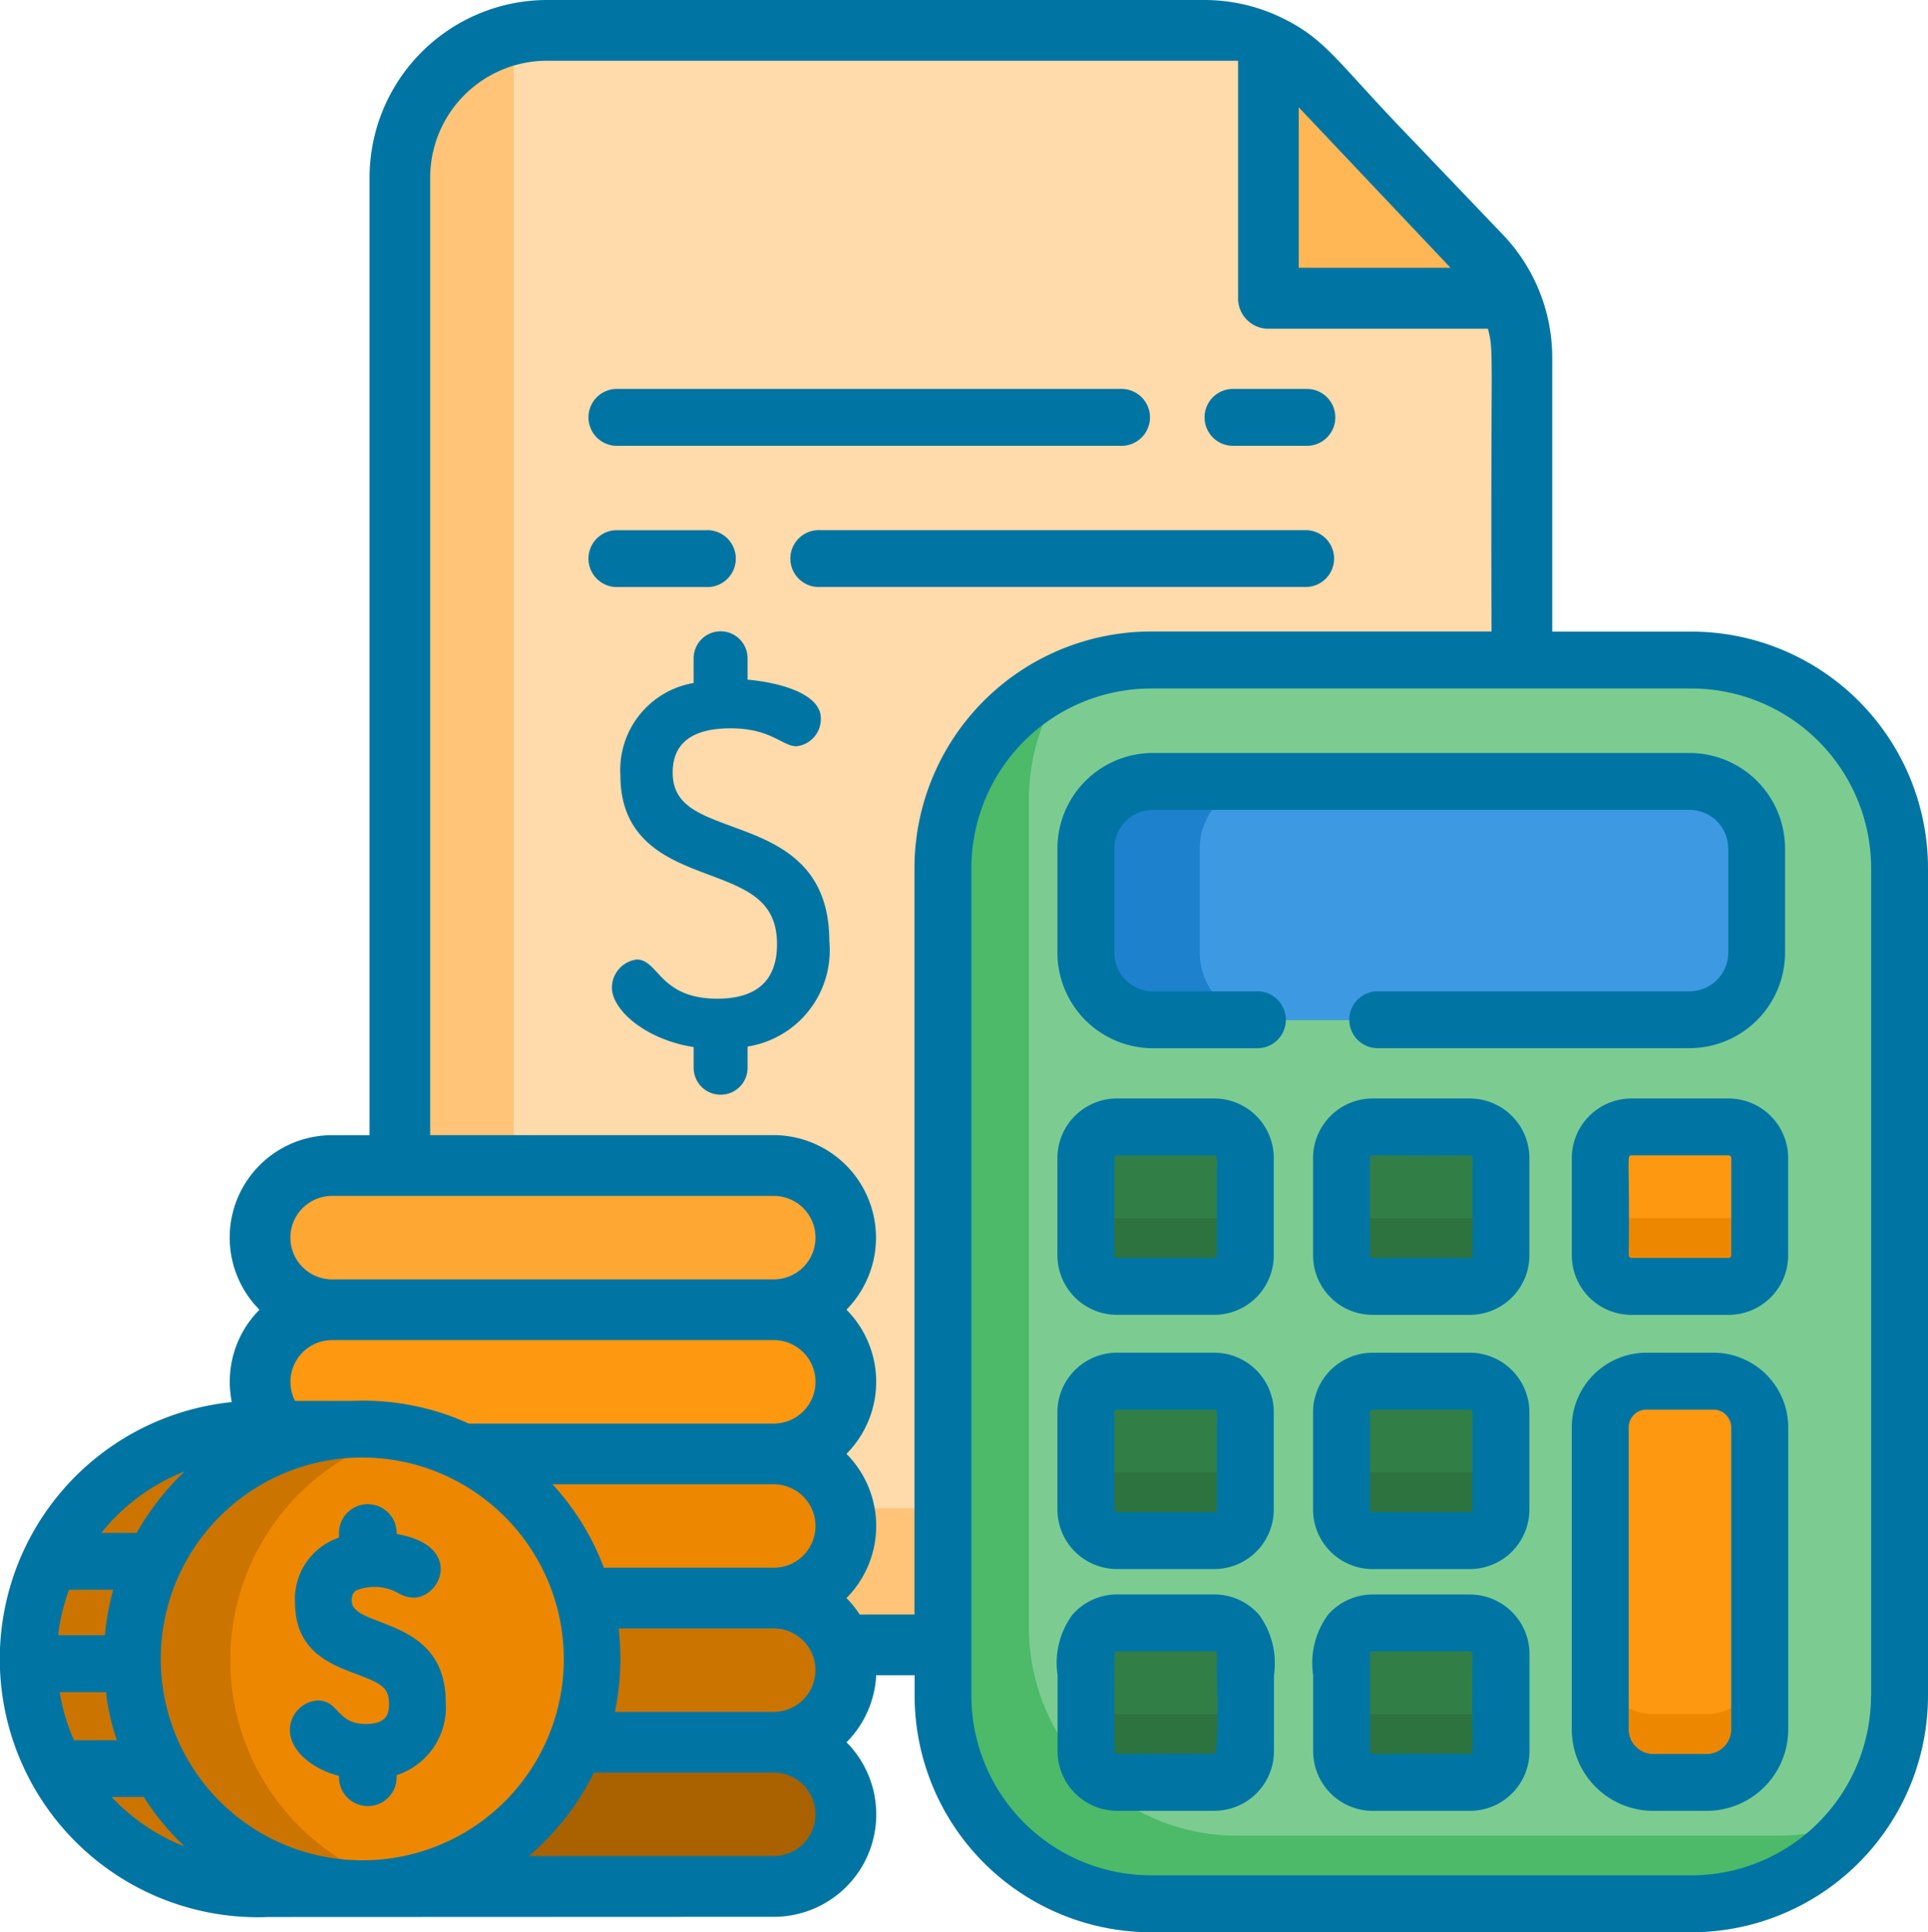 <svg xmlns="http://www.w3.org/2000/svg" width="78" height="78.168" viewBox="0 0 78 78.168">
  <g id="presupuesto_1_" data-name="presupuesto (1)" transform="translate(-0.549)">
    <path id="Trazado_107116" data-name="Trazado 107116" d="M151.914,21.278V67.4c0,.092,0,.184-.006.276a5.955,5.955,0,0,1-5.949,5.678h-33.48a5.955,5.955,0,0,1-5.956-5.954V14a5.947,5.947,0,0,1,5.956-5.955h26.594a5.936,5.936,0,0,1,2.586.593c1.609.774,2.062,1.753,4.953,4.709,3.326,3.612,4.12,3.982,4.8,5.546A5.89,5.89,0,0,1,151.914,21.278Z" transform="translate(-89.795 -6.816)" fill="#ffc477"/>
    <path id="Trazado_107117" data-name="Trazado 107117" d="M177.471,21.277V67.4c0,.092,0,.184-.006.276a5.974,5.974,0,0,1-1.345.152h-33.48a5.955,5.955,0,0,1-5.956-5.954V8.473c0-.094,0-.186.006-.278a5.982,5.982,0,0,1,1.345-.152H164.63a5.964,5.964,0,0,1,4.352,1.891l3.188,3.411,3.65,3.819a5.993,5.993,0,0,1,1.652,4.113Z" transform="translate(-115.352 -6.815)" fill="#ffdaaa"/>
    <path id="Trazado_107118" data-name="Trazado 107118" d="M289.116,183.312V216.8a8.416,8.416,0,0,1-8.416,8.416H258.83a8.416,8.416,0,0,1-8.416-8.416V183.312a8.412,8.412,0,0,1,8.416-8.416H280.7A8.415,8.415,0,0,1,289.116,183.312Z" transform="translate(-211.718 -148.194)" fill="#4cba68"/>
    <path id="Trazado_107119" data-name="Trazado 107119" d="M308.428,183.312V216.8a8.372,8.372,0,0,1-1.63,4.978,8.381,8.381,0,0,1-3.306.675h-21.87a8.416,8.416,0,0,1-8.416-8.416V180.549a8.372,8.372,0,0,1,1.63-4.978,8.381,8.381,0,0,1,3.306-.675h21.87A8.415,8.415,0,0,1,308.428,183.312Z" transform="translate(-231.03 -148.194)" fill="#7ccc92"/>
    <path id="Trazado_107120" data-name="Trazado 107120" d="M362.489,367.228v3.933a1.258,1.258,0,0,1-1.257,1.259H357.3a1.258,1.258,0,0,1-1.259-1.259v-3.933a1.258,1.258,0,0,1,1.259-1.259h3.934A1.258,1.258,0,0,1,362.489,367.228Z" transform="translate(-301.217 -310.096)" fill="#2c733f"/>
    <path id="Trazado_107121" data-name="Trazado 107121" d="M315.432,209.792v4.213a2.714,2.714,0,0,1-2.714,2.714H291.011a2.715,2.715,0,0,1-2.714-2.714v-4.213a2.715,2.715,0,0,1,2.714-2.714h21.707A2.714,2.714,0,0,1,315.432,209.792Z" transform="translate(-243.817 -175.463)" fill="#1e81ce"/>
    <path id="Trazado_107122" data-name="Trazado 107122" d="M340.988,209.792v4.213a2.714,2.714,0,0,1-2.714,2.714h-17.1a2.715,2.715,0,0,1-2.714-2.714v-4.213a2.715,2.715,0,0,1,2.714-2.714h17.1A2.714,2.714,0,0,1,340.988,209.792Z" transform="translate(-269.373 -175.463)" fill="#3d9ae2"/>
    <g id="Grupo_70209" data-name="Grupo 70209" transform="translate(44.48 45.589)">
      <path id="Trazado_107123" data-name="Trazado 107123" d="M294.748,367.228v3.933a1.258,1.258,0,0,1-1.259,1.259h-3.934a1.259,1.259,0,0,1-1.259-1.259v-3.933a1.259,1.259,0,0,1,1.259-1.259h3.934A1.258,1.258,0,0,1,294.748,367.228Z" transform="translate(-288.297 -355.685)" fill="#2c733f"/>
      <path id="Trazado_107124" data-name="Trazado 107124" d="M362.489,299.867V303.8a1.258,1.258,0,0,1-1.257,1.259H357.3a1.258,1.258,0,0,1-1.259-1.259v-3.933a1.258,1.258,0,0,1,1.259-1.259h3.934A1.258,1.258,0,0,1,362.489,299.867Z" transform="translate(-345.697 -298.608)" fill="#2c733f"/>
    </g>
    <path id="Trazado_107125" data-name="Trazado 107125" d="M431.046,299.867V303.8a1.258,1.258,0,0,1-1.259,1.259h-3.933A1.258,1.258,0,0,1,424.6,303.8v-3.933a1.258,1.258,0,0,1,1.259-1.259h3.933A1.258,1.258,0,0,1,431.046,299.867Z" transform="translate(-359.307 -253.019)" fill="#ee8700"/>
    <g id="Grupo_70210" data-name="Grupo 70210" transform="translate(44.48 45.589)">
      <path id="Trazado_107126" data-name="Trazado 107126" d="M294.748,299.867V303.8a1.258,1.258,0,0,1-1.259,1.259h-3.934A1.259,1.259,0,0,1,288.3,303.8v-3.933a1.259,1.259,0,0,1,1.259-1.259h3.934A1.258,1.258,0,0,1,294.748,299.867Z" transform="translate(-288.297 -298.608)" fill="#2c733f"/>
      <path id="Trazado_107127" data-name="Trazado 107127" d="M362.489,431.288v3.934a1.258,1.258,0,0,1-1.257,1.259H357.3a1.258,1.258,0,0,1-1.259-1.259v-3.934a1.258,1.258,0,0,1,1.259-1.257h3.934A1.258,1.258,0,0,1,362.489,431.288Z" transform="translate(-345.697 -409.966)" fill="#2c733f"/>
      <path id="Trazado_107128" data-name="Trazado 107128" d="M294.748,431.288v3.934a1.258,1.258,0,0,1-1.259,1.259h-3.934a1.259,1.259,0,0,1-1.259-1.259v-3.934a1.259,1.259,0,0,1,1.259-1.257h3.934A1.258,1.258,0,0,1,294.748,431.288Z" transform="translate(-288.297 -409.966)" fill="#2c733f"/>
    </g>
    <path id="Trazado_107129" data-name="Trazado 107129" d="M431.046,367.838v12.213A2.146,2.146,0,0,1,428.9,382.2h-2.158a2.146,2.146,0,0,1-2.146-2.147V367.838a1.87,1.87,0,0,1,1.87-1.87h2.711A1.869,1.869,0,0,1,431.046,367.838Z" transform="translate(-359.307 -310.095)" fill="#ee8700"/>
    <g id="Grupo_70211" data-name="Grupo 70211" transform="translate(44.48 45.589)">
      <path id="Trazado_107130" data-name="Trazado 107130" d="M362.489,367.228v1.17a1.258,1.258,0,0,1-1.257,1.259H357.3a1.258,1.258,0,0,1-1.259-1.259v-1.17a1.258,1.258,0,0,1,1.259-1.259h3.934A1.258,1.258,0,0,1,362.489,367.228Z" transform="translate(-345.697 -355.685)" fill="#317f46"/>
      <path id="Trazado_107131" data-name="Trazado 107131" d="M294.748,367.228v1.17a1.258,1.258,0,0,1-1.259,1.259h-3.934A1.259,1.259,0,0,1,288.3,368.4v-1.17a1.259,1.259,0,0,1,1.259-1.259h3.934A1.258,1.258,0,0,1,294.748,367.228Z" transform="translate(-288.297 -355.685)" fill="#317f46"/>
      <path id="Trazado_107132" data-name="Trazado 107132" d="M362.489,299.867v1.17a1.258,1.258,0,0,1-1.257,1.259H357.3a1.258,1.258,0,0,1-1.259-1.259v-1.17a1.258,1.258,0,0,1,1.259-1.259h3.934A1.258,1.258,0,0,1,362.489,299.867Z" transform="translate(-345.697 -298.608)" fill="#317f46"/>
    </g>
    <path id="Trazado_107133" data-name="Trazado 107133" d="M431.046,299.867v1.17a1.258,1.258,0,0,1-1.259,1.259h-3.933a1.258,1.258,0,0,1-1.259-1.259v-1.17a1.258,1.258,0,0,1,1.259-1.259h3.933A1.258,1.258,0,0,1,431.046,299.867Z" transform="translate(-359.307 -253.019)" fill="#ff9811"/>
    <g id="Grupo_70212" data-name="Grupo 70212" transform="translate(44.48 45.589)">
      <path id="Trazado_107134" data-name="Trazado 107134" d="M294.748,299.867v1.17a1.258,1.258,0,0,1-1.259,1.259h-3.934a1.259,1.259,0,0,1-1.259-1.259v-1.17a1.259,1.259,0,0,1,1.259-1.259h3.934A1.258,1.258,0,0,1,294.748,299.867Z" transform="translate(-288.297 -298.608)" fill="#317f46"/>
      <path id="Trazado_107135" data-name="Trazado 107135" d="M362.489,431.288v1.171a1.258,1.258,0,0,1-1.257,1.259H357.3a1.258,1.258,0,0,1-1.259-1.259v-1.171a1.258,1.258,0,0,1,1.259-1.257h3.934A1.258,1.258,0,0,1,362.489,431.288Z" transform="translate(-345.697 -409.966)" fill="#317f46"/>
      <path id="Trazado_107136" data-name="Trazado 107136" d="M294.748,431.288v1.171a1.258,1.258,0,0,1-1.259,1.259h-3.934a1.259,1.259,0,0,1-1.259-1.259v-1.171a1.259,1.259,0,0,1,1.259-1.257h3.934A1.258,1.258,0,0,1,294.748,431.288Z" transform="translate(-288.297 -409.966)" fill="#317f46"/>
    </g>
    <path id="Trazado_107137" data-name="Trazado 107137" d="M431.046,367.838v9.451a2.146,2.146,0,0,1-2.146,2.147h-2.158a2.146,2.146,0,0,1-2.146-2.147v-9.451a1.87,1.87,0,0,1,1.87-1.87h2.711A1.869,1.869,0,0,1,431.046,367.838Z" transform="translate(-359.307 -310.095)" fill="#ff9811"/>
    <path id="Trazado_107138" data-name="Trazado 107138" d="M346.413,22.179H338.95a2.289,2.289,0,0,1-2.289-2.289V11.924a5.948,5.948,0,0,1,1.765,1.3l3.189,3.411,3.65,3.82A5.9,5.9,0,0,1,346.413,22.179Z" transform="translate(-284.797 -10.104)" fill="#ffb655"/>
    <path id="Trazado_107139" data-name="Trazado 107139" d="M93.155,464.567a2.924,2.924,0,0,1-2.916,2.916H72.372a2.916,2.916,0,0,1,0-5.833H90.239A2.925,2.925,0,0,1,93.155,464.567Z" transform="translate(-58.387 -391.17)" fill="#aa6100"/>
    <path id="Trazado_107140" data-name="Trazado 107140" d="M93.155,426.362a2.924,2.924,0,0,1-2.916,2.916H72.372a2.916,2.916,0,0,1,0-5.833H90.239A2.925,2.925,0,0,1,93.155,426.362Z" transform="translate(-58.387 -358.798)" fill="#cc7400"/>
    <path id="Trazado_107141" data-name="Trazado 107141" d="M93.155,388.158a2.924,2.924,0,0,1-2.916,2.916H72.372a2.916,2.916,0,0,1,0-5.833H90.239A2.925,2.925,0,0,1,93.155,388.158Z" transform="translate(-58.387 -326.426)" fill="#ee8700"/>
    <path id="Trazado_107142" data-name="Trazado 107142" d="M93.155,349.953a2.924,2.924,0,0,1-2.916,2.916H72.372a2.925,2.925,0,0,1-2.916-2.916,2.924,2.924,0,0,1,2.916-2.917H90.239A2.925,2.925,0,0,1,93.155,349.953Z" transform="translate(-58.387 -294.053)" fill="#ff9811"/>
    <path id="Trazado_107143" data-name="Trazado 107143" d="M90.238,314.667H72.372a2.925,2.925,0,0,1-2.916-2.916h0a2.925,2.925,0,0,1,2.916-2.916H90.238a2.925,2.925,0,0,1,2.916,2.916h0A2.925,2.925,0,0,1,90.238,314.667Z" transform="translate(-58.387 -261.684)" fill="#ffa733"/>
    <path id="Trazado_107144" data-name="Trazado 107144" d="M31.349,386.714a9.489,9.489,0,0,0-9.889-9.087H17.742a9.5,9.5,0,0,0,.813,18.986H21.46v0c.265.011.533.013.8,0a9.652,9.652,0,0,0,1.765-.241,9.5,9.5,0,0,0,7.323-8.907v-.011C31.36,387.209,31.36,386.963,31.349,386.714Z" transform="translate(-6.841 -319.967)" fill="#cc7400"/>
    <path id="Trazado_107145" data-name="Trazado 107145" d="M76.206,388.839v.011a9.5,9.5,0,0,1-7.323,8.907,9.506,9.506,0,0,1-7.314-8.844c0-.022,0-.041,0-.063v-.011a9.5,9.5,0,0,1,7.322-9.584A9.5,9.5,0,0,1,76.2,388.1C76.216,388.349,76.216,388.6,76.206,388.839Z" transform="translate(-51.696 -321.353)" fill="#ee8700"/>
    <path id="Trazado_107146" data-name="Trazado 107146" d="M68.982,25.551H63.347V14.462A7.2,7.2,0,0,0,61.356,9.5L57.716,5.69c-3.09-3.184-3.48-4.083-5.32-4.976A7.2,7.2,0,0,0,49.278,0H22.684A7.192,7.192,0,0,0,15.5,7.184V45.922H13.986a4.142,4.142,0,0,0-2.941,7.061,4.129,4.129,0,0,0-1.2,2.916,4.252,4.252,0,0,0,.081.82,10.447,10.447,0,0,0,1.493,20.831l20.436-.008a4.142,4.142,0,0,0,2.941-7.061,4.122,4.122,0,0,0,1.2-2.711h1.555v.83a9.578,9.578,0,0,0,9.567,9.567h21.87A9.578,9.578,0,0,0,78.549,68.6V35.118A9.578,9.578,0,0,0,68.982,25.551ZM53.093,4.342c4.823,5.1,5.909,6.247,6.114,6.464,0,0,0,0,0,0h0a.033.033,0,0,0,.006.008l0,0a.026.026,0,0,0,.009.009.021.021,0,0,1,0,.006s0,0,0,0,0,0,0,0,0,0,.006.006H53.092v-6.5ZM13.986,48.378H31.852a1.688,1.688,0,1,1,0,3.377H13.986a1.688,1.688,0,1,1,0-3.377Zm0,5.833H31.852a1.688,1.688,0,1,1,0,3.377H19.511a10,10,0,0,0-1.555-.562,10.352,10.352,0,0,0-2.456-.361c-.241-.006-.482,0-.723.006H12.486A1.66,1.66,0,0,1,12.3,55.9,1.691,1.691,0,0,1,13.986,54.211Zm19.555,7.521a1.69,1.69,0,0,1-1.688,1.688H24.98A10.329,10.329,0,0,0,22.9,60.044h8.956A1.691,1.691,0,0,1,33.541,61.732Zm-25.529-2.2a10.6,10.6,0,0,0-1.934,2.48H4.647A8.11,8.11,0,0,1,8.012,59.528ZM3.341,64.311H5.129a10.6,10.6,0,0,0-.335,1.84H2.9A8.069,8.069,0,0,1,3.341,64.311Zm.2,6.086a8.055,8.055,0,0,1-.577-1.943H4.837A9.266,9.266,0,0,0,5.276,70.4Zm1.532,2.3c.754,0,1.191,0,1.294,0a10.369,10.369,0,0,0,1.652,2A8.112,8.112,0,0,1,5.071,72.7Zm10.477,2.55a8.146,8.146,0,1,1,5.16-14.138A8.139,8.139,0,0,1,15.548,75.249Zm16.3-.163H21.941a10.519,10.519,0,0,0,2.638-3.377h7.273a1.688,1.688,0,1,1,0,3.377Zm1.675-7.315a1.689,1.689,0,0,1-1.675,1.483H25.427a10.55,10.55,0,0,0,.149-3.377h6.276A1.69,1.69,0,0,1,33.527,67.77Zm4.018-2.456H35.329a4.074,4.074,0,0,0-.536-.666,4.135,4.135,0,0,0,0-5.833,4.136,4.136,0,0,0,0-5.833,4.148,4.148,0,0,0-2.941-7.061h-13.9V7.184a4.734,4.734,0,0,1,4.728-4.728H50.637v9.619A1.228,1.228,0,0,0,51.865,13.3h8.881c.256.995.1.666.146,12.247H47.112a9.578,9.578,0,0,0-9.567,9.567v30.2Zm38.7,3.286a7.273,7.273,0,0,1-7.265,7.265H47.112A7.274,7.274,0,0,1,39.848,68.6V35.118a7.274,7.274,0,0,1,7.265-7.265h21.87a7.273,7.273,0,0,1,7.265,7.265V68.6Z" transform="translate(0)" fill="#0075a4"/>
    <path id="Trazado_107147" data-name="Trazado 107147" d="M288.8,209.179h-4.176a1.567,1.567,0,0,1-1.563-1.563V203.4a1.567,1.567,0,0,1,1.563-1.563h21.707a1.564,1.564,0,0,1,1.563,1.563v4.213a1.564,1.564,0,0,1-1.563,1.563H293.763a1.151,1.151,0,1,0,0,2.3h12.566a3.869,3.869,0,0,0,3.865-3.865V203.4a3.869,3.869,0,0,0-3.865-3.865H284.622a3.865,3.865,0,0,0-3.865,3.865v4.213a3.865,3.865,0,0,0,3.865,3.865H288.8a1.151,1.151,0,1,0,0-2.3Z" transform="translate(-237.428 -169.074)" fill="#0075a4"/>
    <path id="Trazado_107148" data-name="Trazado 107148" d="M283.167,367.181H287.1a2.412,2.412,0,0,0,2.41-2.41v-3.933a2.412,2.412,0,0,0-2.41-2.41h-3.934a2.413,2.413,0,0,0-2.41,2.41v3.933A2.413,2.413,0,0,0,283.167,367.181Zm-.107-6.342a.108.108,0,0,1,.107-.107H287.1a.108.108,0,0,1,.107.107v3.933a.108.108,0,0,1-.107.107h-3.934a.108.108,0,0,1-.107-.107Z" transform="translate(-237.428 -303.707)" fill="#0075a4"/>
    <path id="Trazado_107149" data-name="Trazado 107149" d="M423.4,291.068h-3.933a2.412,2.412,0,0,0-2.41,2.41v3.933a2.412,2.412,0,0,0,2.41,2.41H423.4a2.412,2.412,0,0,0,2.41-2.41v-3.933A2.412,2.412,0,0,0,423.4,291.068Zm.107,6.342a.107.107,0,0,1-.107.107h-3.933a.108.108,0,0,1-.107-.107c.048-3.891-.1-4.04.107-4.04H423.4a.107.107,0,0,1,.107.107Z" transform="translate(-352.918 -246.63)" fill="#0075a4"/>
    <path id="Trazado_107150" data-name="Trazado 107150" d="M283.167,299.82H287.1a2.412,2.412,0,0,0,2.41-2.41v-3.933a2.412,2.412,0,0,0-2.41-2.41h-3.934a2.413,2.413,0,0,0-2.41,2.41v3.933A2.413,2.413,0,0,0,283.167,299.82Zm-.107-6.342a.108.108,0,0,1,.107-.107H287.1a.108.108,0,0,1,.107.107v3.933a.108.108,0,0,1-.107.107h-3.934a.108.108,0,0,1-.107-.107Z" transform="translate(-237.428 -246.63)" fill="#0075a4"/>
    <path id="Trazado_107151" data-name="Trazado 107151" d="M288.882,423.3a2.409,2.409,0,0,0-1.8-.812h-3.934a2.4,2.4,0,0,0-1.8.812,3.293,3.293,0,0,0-.608,2.456v3.075a2.413,2.413,0,0,0,2.41,2.41h3.934a2.412,2.412,0,0,0,2.41-2.41v-3.075A3.32,3.32,0,0,0,288.882,423.3Zm-1.8,5.638c-3.886-.048-4.042.1-4.042-.107,0-4.164-.046-4.04.107-4.04h3.934c.189,0,.072.262.107.966C287.185,425.759,287.285,428.941,287.078,428.941Z" transform="translate(-237.405 -357.988)" fill="#0075a4"/>
    <path id="Trazado_107152" data-name="Trazado 107152" d="M422.786,358.428h-2.711a3.025,3.025,0,0,0-3.021,3.021v12.213a3.3,3.3,0,0,0,3.3,3.3h2.158a3.3,3.3,0,0,0,3.3-3.3V361.449A3.024,3.024,0,0,0,422.786,358.428Zm.719,15.234a1,1,0,0,1-.995,1h-2.158a1,1,0,0,1-.995-1V361.449a.719.719,0,0,1,.718-.718h2.711a.719.719,0,0,1,.718.718v12.213Z" transform="translate(-352.917 -303.706)" fill="#0075a4"/>
    <path id="Trazado_107153" data-name="Trazado 107153" d="M167.583,175.187h0c-1.4-.516-2.418-.888-2.418-2.189,0-1.185.787-1.786,2.339-1.786,1.648,0,2.091.725,2.672.725a1.106,1.106,0,0,0,.981-1.134c0-.959-1.564-1.435-2.963-1.56v-.865a1.091,1.091,0,0,0-2.182,0v1a3.568,3.568,0,0,0-2.963,3.732c0,2.679,1.973,3.421,3.558,4.016,1.552.583,2.778,1.044,2.778,2.816,0,1.464-.813,2.206-2.416,2.206-2.346,0-2.368-1.584-3.263-1.584a1.151,1.151,0,0,0-1,1.134c0,.907,1.351,2.1,3.307,2.409v.836a1.091,1.091,0,0,0,2.182,0v-.858a3.941,3.941,0,0,0,3.307-4.257C171.5,176.627,169.329,175.829,167.583,175.187Z" transform="translate(-137.401 -141.748)" fill="#0075a4"/>
    <path id="Trazado_107154" data-name="Trazado 107154" d="M354.822,422.491h-3.934a2.408,2.408,0,0,0-1.8.812,3.306,3.306,0,0,0-.606,2.456v3.075a2.412,2.412,0,0,0,2.41,2.41h3.934a2.412,2.412,0,0,0,2.408-2.41V424.9a2.412,2.412,0,0,0-2.408-2.408Zm0,6.45c-3.886-.048-4.042.1-4.042-.107V424.9a.108.108,0,0,1,.107-.106h3.934a.106.106,0,0,1,.106.106C354.882,428.795,355.026,428.941,354.822,428.941Z" transform="translate(-294.807 -357.988)" fill="#0075a4"/>
    <path id="Trazado_107155" data-name="Trazado 107155" d="M354.843,291.068h-3.934a2.412,2.412,0,0,0-2.41,2.41v3.933a2.412,2.412,0,0,0,2.41,2.41h3.934a2.373,2.373,0,0,0,.876-.166,2.413,2.413,0,0,0,1.532-2.244v-3.933A2.413,2.413,0,0,0,354.843,291.068Zm.106,6.342a.107.107,0,0,1-.106.107h-3.934a.108.108,0,0,1-.107-.107v-3.933c0-.207.143-.061,4.042-.107a.107.107,0,0,1,.106.107v3.933Z" transform="translate(-294.828 -246.63)" fill="#0075a4"/>
    <path id="Trazado_107156" data-name="Trazado 107156" d="M355.719,358.594a2.373,2.373,0,0,0-.876-.166h-3.934a2.412,2.412,0,0,0-2.41,2.41v3.933a2.412,2.412,0,0,0,2.41,2.41h3.934a2.412,2.412,0,0,0,2.408-2.41v-3.933A2.412,2.412,0,0,0,355.719,358.594Zm-.771,6.176a.107.107,0,0,1-.106.107h-3.934a.108.108,0,0,1-.107-.107v-3.933a.108.108,0,0,1,.107-.107h3.934a.107.107,0,0,1,.106.107Z" transform="translate(-294.828 -303.706)" fill="#0075a4"/>
    <path id="Trazado_107157" data-name="Trazado 107157" d="M321.2,105.344h2.892a1.151,1.151,0,1,0,0-2.3H321.2a1.151,1.151,0,1,0,0,2.3Z" transform="translate(-270.72 -87.31)" fill="#0075a4"/>
    <path id="Trazado_107158" data-name="Trazado 107158" d="M157.321,105.344h20.415a1.151,1.151,0,1,0,0-2.3H157.321a1.151,1.151,0,0,0,0,2.3Z" transform="translate(-131.862 -87.31)" fill="#0075a4"/>
    <path id="Trazado_107159" data-name="Trazado 107159" d="M160.98,142.774a1.151,1.151,0,1,0,0-2.3h-3.659a1.151,1.151,0,0,0,0,2.3Z" transform="translate(-131.862 -119.026)" fill="#0075a4"/>
    <path id="Trazado_107160" data-name="Trazado 107160" d="M232.249,141.623a1.152,1.152,0,0,0-1.151-1.151H211.45a1.151,1.151,0,1,0,0,2.3H231.1A1.152,1.152,0,0,0,232.249,141.623Z" transform="translate(-177.727 -119.026)" fill="#0075a4"/>
    <path id="Trazado_107161" data-name="Trazado 107161" d="M79.869,402.283c0-.289.107-.372.206-.428a1.978,1.978,0,0,1,1.669.113,1.316,1.316,0,0,0,.623.189c1.135,0,2.033-2.11-.679-2.576v-.073a1.167,1.167,0,0,0-2.333,0v.221a2.617,2.617,0,0,0-1.779,2.622c0,1.963,1.426,2.5,2.468,2.891.993.373,1.337.537,1.337,1.212,0,.422-.114.813-.94.813-1.2,0-1.059-.951-1.96-.951a1.2,1.2,0,0,0-1.112,1.192c0,.8.829,1.555,1.986,1.861v.087a1.167,1.167,0,0,0,2.333,0v-.118a2.884,2.884,0,0,0,1.986-2.954C83.674,402.888,79.869,403.413,79.869,402.283Z" transform="translate(-65.092 -337.526)" fill="#0075a4"/>
  </g>
</svg>

